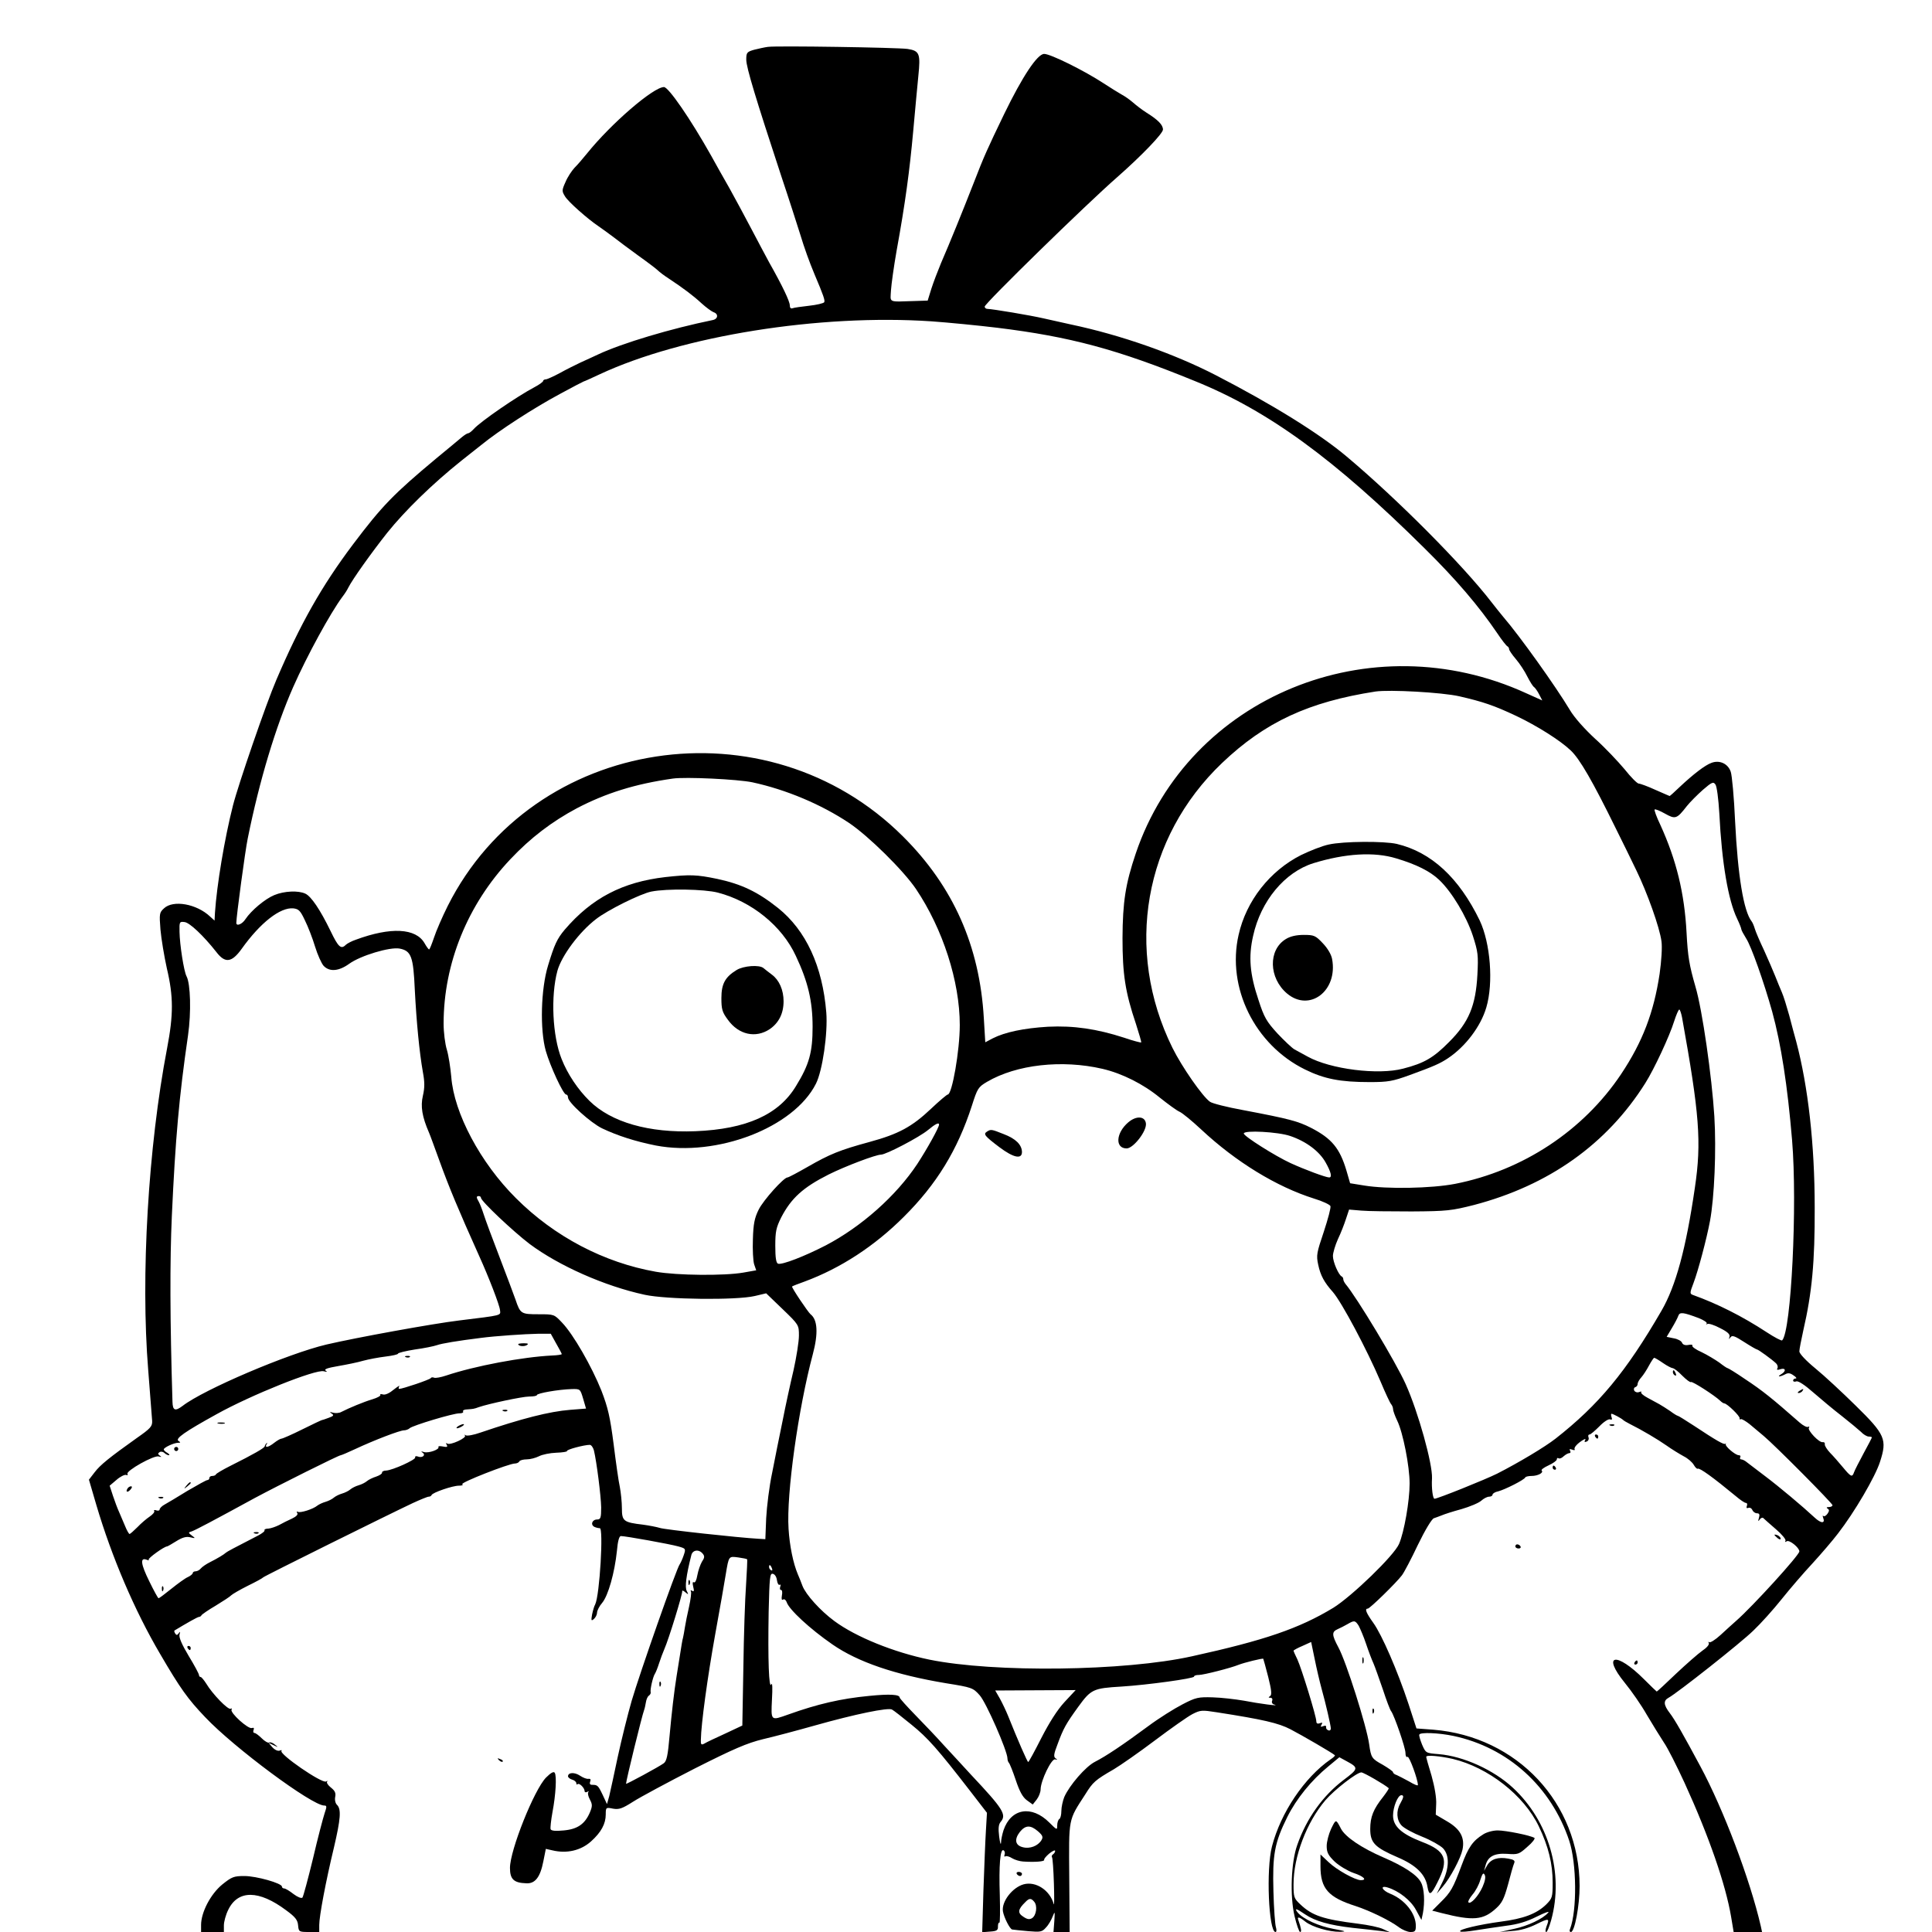 <?xml version="1.0" standalone="no"?>
<!DOCTYPE svg PUBLIC "-//W3C//DTD SVG 20010904//EN"
 "http://www.w3.org/TR/2001/REC-SVG-20010904/DTD/svg10.dtd">
<svg version="1.0" xmlns="http://www.w3.org/2000/svg"
 width="932pt" height="932pt" viewBox="0 0 932 932"
 preserveAspectRatio="xMidYMid meet">
<g transform="translate(0,932) scale(0.1,-0.1)"
fill="#000000" stroke="none">
<path d="M3705 9094 c-16 -2 -47 -9 -67 -14 -35 -10 -38 -14 -38 -48 0 -37 46
-188 169 -562 38 -113 78 -239 91 -280 20 -66 44 -133 70 -195 42 -99 51 -125
46 -133 -3 -5 -36 -13 -73 -17 -36 -4 -72 -9 -80 -12 -8 -3 -13 2 -13 14 0 19
-35 93 -100 208 -18 33 -56 105 -85 160 -29 55 -76 143 -105 195 -30 52 -70
124 -90 160 -99 176 -205 330 -227 330 -51 0 -255 -176 -371 -320 -20 -25 -47
-56 -61 -70 -13 -14 -33 -44 -43 -68 -18 -40 -18 -44 -2 -70 16 -26 107 -107
162 -144 15 -10 46 -33 69 -50 23 -18 78 -59 122 -91 45 -32 87 -64 94 -71 7
-7 30 -25 52 -39 71 -47 119 -83 159 -120 22 -20 48 -39 58 -43 25 -8 22 -33
-4 -38 -200 -41 -436 -111 -553 -166 -22 -10 -60 -28 -85 -39 -25 -12 -70 -34
-100 -51 -30 -16 -61 -30 -67 -30 -7 0 -13 -4 -13 -8 0 -4 -19 -18 -42 -30
-85 -45 -258 -164 -292 -201 -11 -12 -23 -21 -27 -21 -5 0 -19 -9 -31 -19 -13
-11 -68 -57 -123 -102 -206 -172 -261 -228 -402 -415 -152 -202 -255 -385
-370 -654 -48 -111 -183 -503 -209 -605 -41 -161 -78 -384 -87 -518 l-2 -38
-21 19 c-65 62 -179 82 -223 40 -22 -20 -23 -26 -17 -102 4 -45 18 -129 31
-188 32 -135 32 -223 1 -385 -91 -476 -128 -1098 -91 -1553 9 -118 18 -228 19
-245 1 -26 -8 -36 -74 -82 -132 -94 -177 -130 -204 -166 l-27 -35 36 -123 c74
-250 184 -508 307 -717 98 -168 134 -218 218 -306 139 -147 515 -426 574 -426
13 0 13 -5 2 -37 -7 -21 -33 -119 -56 -218 -24 -99 -47 -184 -51 -189 -5 -5
-23 2 -43 17 -19 15 -39 27 -45 27 -6 0 -11 4 -11 9 0 16 -123 51 -181 51 -51
0 -61 -4 -107 -41 -56 -46 -102 -134 -102 -195 l0 -34 55 0 55 0 0 32 c0 17 9
51 21 75 47 97 148 96 279 -2 44 -32 56 -47 58 -73 3 -31 4 -32 53 -32 l49 0
0 34 c0 42 31 208 71 374 32 137 36 184 15 205 -8 7 -12 24 -9 39 4 19 -2 30
-21 45 -14 11 -22 24 -18 28 4 5 1 5 -5 1 -20 -11 -230 134 -215 148 3 4 -1 4
-9 1 -9 -3 -23 3 -35 16 l-19 22 25 -12 c23 -11 24 -11 6 3 -10 9 -23 13 -28
10 -5 -3 -21 6 -35 20 -14 14 -30 26 -35 26 -6 0 -8 7 -5 14 4 10 1 13 -8 10
-17 -7 -107 74 -98 89 3 5 1 7 -4 4 -12 -8 -89 72 -118 121 -11 17 -23 32 -27
32 -4 0 -8 4 -8 9 0 6 -22 47 -50 93 -33 55 -48 90 -44 103 4 14 3 16 -4 6 -7
-10 -11 -10 -17 -1 -4 6 -5 12 -4 14 58 35 112 66 119 66 5 0 10 4 12 8 2 4
32 25 68 46 36 22 70 44 75 50 6 6 42 27 80 46 39 19 72 37 75 41 5 6 602 302
721 358 37 17 71 31 77 31 6 0 12 3 14 8 5 12 101 45 131 45 16 0 23 3 17 7
-12 7 225 100 254 100 8 0 18 4 21 10 3 6 20 10 36 10 17 0 43 7 59 15 15 8
53 16 83 17 31 1 54 5 52 8 -4 7 83 30 110 30 7 0 16 -12 20 -27 13 -54 34
-219 35 -275 0 -50 -3 -58 -19 -58 -25 0 -34 -26 -13 -36 9 -4 20 -6 25 -6 19
5 0 -324 -22 -368 -5 -8 -11 -30 -15 -49 -5 -29 -4 -32 9 -21 8 7 15 21 15 30
0 10 11 32 25 48 29 35 60 145 71 251 4 47 11 71 19 71 23 0 239 -39 277 -50
36 -10 37 -11 26 -43 -6 -18 -15 -37 -19 -43 -15 -18 -195 -532 -232 -659 -19
-66 -49 -187 -67 -270 -17 -82 -36 -167 -41 -189 l-11 -39 -21 45 c-22 46 -25
48 -52 48 -9 0 -12 6 -8 16 4 10 1 14 -8 13 -8 -2 -26 5 -41 15 -27 18 -58 16
-58 -3 0 -5 9 -13 20 -16 11 -3 20 -11 20 -17 0 -6 3 -9 6 -5 8 8 34 -18 34
-33 0 -6 6 -8 13 -4 6 4 9 4 5 -1 -4 -4 -1 -20 7 -35 13 -24 13 -33 1 -62 -24
-57 -60 -82 -126 -88 -40 -4 -61 -2 -64 6 -2 6 2 43 9 82 16 84 21 174 11 190
-5 8 -19 0 -42 -23 -57 -58 -174 -350 -174 -436 0 -54 18 -72 78 -74 43 -3 68
29 83 106 l12 60 31 -7 c70 -17 138 -1 187 43 49 44 71 85 71 130 0 34 1 35
35 28 29 -5 44 0 96 33 34 22 168 94 297 160 190 96 253 123 330 142 52 12
165 42 250 66 195 55 355 88 373 77 8 -4 50 -37 94 -73 79 -64 126 -117 283
-320 l81 -105 -5 -85 c-3 -47 -8 -176 -12 -288 l-6 -203 38 3 c33 2 39 7 38
25 0 12 3 20 7 18 3 -3 4 57 2 131 -5 146 2 228 18 218 6 -3 8 -13 5 -21 -3
-8 -1 -11 4 -8 5 3 20 -1 32 -9 13 -8 37 -15 53 -16 57 -4 106 0 102 8 -2 4 9
17 24 30 16 13 29 19 29 13 0 -5 -5 -13 -10 -16 -6 -4 -8 -10 -5 -15 3 -4 7
-61 9 -127 2 -65 2 -109 -1 -98 -18 66 -86 111 -145 95 -54 -15 -107 -83 -100
-130 5 -30 34 -87 45 -88 7 -1 41 -5 77 -8 59 -5 67 -4 86 18 12 12 26 37 32
53 11 27 11 25 8 -22 l-4 -53 39 0 39 0 -2 263 c-2 292 -6 272 78 402 36 58
47 68 137 120 32 19 121 81 198 139 77 58 158 115 181 127 39 20 47 20 117 9
225 -35 298 -52 356 -82 54 -28 204 -115 214 -125 3 -2 -6 -11 -20 -20 -127
-88 -241 -258 -283 -420 -29 -110 -16 -413 17 -413 5 0 6 10 2 23 -4 12 -10
90 -12 173 -5 177 5 234 67 359 44 88 116 177 198 244 l53 44 35 -19 c59 -32
58 -36 -15 -91 -99 -75 -178 -184 -223 -313 -30 -83 -36 -247 -13 -344 10 -42
22 -76 27 -76 8 0 5 18 -9 58 -7 18 5 15 34 -8 33 -26 116 -50 167 -49 34 1
28 3 -31 14 -71 13 -146 47 -173 79 -18 23 -6 20 36 -9 49 -33 117 -52 229
-65 50 -5 110 -12 135 -15 l45 -6 -33 15 c-18 9 -72 20 -120 26 -169 21 -222
39 -279 93 -31 29 -33 35 -33 97 0 134 63 299 154 406 43 50 151 134 173 134
11 0 113 -59 132 -76 2 -2 -10 -20 -26 -41 -48 -60 -63 -98 -63 -156 0 -67 22
-89 133 -137 89 -38 134 -83 143 -142 8 -45 17 -41 48 21 57 111 41 152 -75
196 -98 38 -139 75 -139 127 0 41 23 98 40 98 13 0 12 -10 -5 -40 -21 -36 -18
-80 6 -106 12 -13 56 -37 99 -54 43 -17 88 -43 101 -56 32 -34 31 -96 -4 -166
l-26 -53 29 34 c36 42 86 136 95 178 12 58 -10 99 -73 136 l-56 33 2 49 c2 31
-7 84 -22 138 -15 48 -26 89 -26 92 0 10 66 4 128 -10 171 -41 343 -175 415
-325 47 -98 67 -181 67 -272 0 -70 -2 -76 -32 -106 -47 -45 -110 -68 -218 -82
-104 -14 -206 -38 -196 -47 3 -4 36 -1 73 5 38 6 104 16 148 22 57 7 100 20
148 44 38 19 63 28 56 20 -25 -30 -99 -65 -166 -79 l-68 -15 59 5 c39 2 80 14
118 33 61 30 64 29 48 -12 -5 -14 -6 -26 -1 -26 5 0 15 26 24 58 62 225 -12
478 -185 638 -93 86 -238 152 -357 162 -63 5 -63 5 -81 46 -9 23 -16 44 -13
49 7 11 92 8 164 -7 264 -56 472 -245 559 -506 36 -109 38 -336 4 -425 -4 -8
-2 -15 4 -15 18 0 42 127 42 222 -1 400 -301 721 -706 754 l-81 6 -38 117
c-54 163 -129 335 -170 392 -35 49 -43 69 -27 69 10 0 138 125 165 161 10 13
45 79 77 147 35 72 67 125 77 128 10 3 27 10 38 14 11 5 54 19 95 30 41 12 84
30 96 41 11 10 28 19 37 19 9 0 17 4 17 10 0 5 12 13 28 16 31 8 125 55 130
67 2 4 16 7 30 7 31 0 60 16 49 26 -4 4 11 15 33 25 22 10 40 23 40 29 0 6 4
9 9 5 5 -3 16 2 24 10 9 8 21 15 27 15 6 0 8 5 4 12 -5 8 -2 9 10 5 9 -4 15
-3 12 2 -5 8 15 30 43 46 9 5 12 4 7 -3 -4 -8 -2 -10 8 -6 8 3 12 12 9 20 -3
8 -1 14 5 14 5 0 26 18 47 39 21 22 44 37 52 34 9 -4 11 0 7 11 -3 9 -3 16 0
16 7 0 48 -22 56 -30 3 -3 16 -11 30 -18 62 -31 136 -75 179 -105 25 -18 63
-41 83 -52 20 -10 42 -29 49 -42 7 -12 15 -20 19 -18 9 5 74 -42 183 -132 21
-18 43 -33 49 -33 6 0 8 -7 5 -14 -4 -10 -1 -13 7 -10 7 3 16 -2 19 -10 4 -9
14 -16 22 -16 12 0 15 -6 10 -22 -5 -18 -4 -19 4 -8 5 8 14 11 18 6 4 -4 31
-28 60 -53 29 -25 50 -50 46 -56 -4 -6 -1 -7 6 -2 13 8 61 -31 61 -49 0 -18
-227 -267 -305 -335 -16 -14 -50 -45 -75 -68 -26 -24 -51 -39 -55 -35 -5 4 -5
2 -2 -4 4 -7 -10 -23 -31 -37 -20 -14 -77 -64 -127 -111 -49 -47 -91 -86 -93
-86 -1 0 -29 27 -61 59 -135 135 -206 122 -93 -17 32 -39 80 -108 106 -154 27
-46 64 -105 82 -133 19 -27 63 -115 100 -195 118 -258 199 -492 225 -648 l12
-72 69 0 68 0 -6 28 c-52 226 -181 566 -292 772 -80 149 -123 225 -147 256
-30 39 -32 60 -6 74 41 22 349 265 409 324 35 33 97 102 136 151 40 50 107
128 150 174 42 46 97 110 122 143 80 103 180 274 203 346 35 108 26 131 -118
272 -64 63 -151 144 -194 179 -45 37 -77 71 -77 82 0 10 9 56 19 101 42 182
56 331 55 593 0 305 -32 585 -89 800 -8 28 -23 85 -34 127 -12 43 -27 92 -35
110 -8 18 -22 53 -32 78 -10 25 -34 81 -54 125 -21 44 -41 91 -45 105 -4 14
-11 30 -15 35 -39 49 -67 221 -80 483 -5 115 -15 222 -21 239 -13 39 -54 58
-93 43 -31 -11 -88 -55 -154 -117 -25 -24 -46 -43 -48 -43 -1 0 -32 14 -69 30
-37 17 -73 30 -80 30 -7 0 -38 31 -68 69 -31 37 -94 104 -142 147 -51 47 -101
103 -122 139 -69 115 -241 356 -322 450 -14 17 -39 48 -56 70 -137 178 -455
498 -698 702 -130 110 -357 251 -632 393 -202 104 -458 194 -700 245 -33 7
-91 20 -130 29 -65 15 -244 45 -272 46 -7 0 -13 5 -13 11 0 15 491 495 640
625 117 103 220 210 220 229 0 23 -24 47 -80 82 -19 12 -48 34 -65 49 -16 14
-42 32 -56 39 -14 8 -53 32 -85 53 -93 61 -256 142 -287 142 -33 0 -105 -109
-193 -290 -82 -170 -97 -203 -148 -335 -52 -133 -114 -286 -157 -385 -15 -36
-36 -91 -46 -122 l-18 -58 -62 -2 c-132 -4 -118 -10 -115 52 2 30 14 116 27
190 42 230 63 388 80 575 9 99 20 220 25 269 11 107 6 121 -52 130 -52 7 -631
16 -673 10z m787 -1324 c84 -6 227 -20 318 -31 351 -43 580 -104 956 -258 353
-143 671 -375 1107 -807 151 -149 261 -278 350 -409 22 -33 44 -61 49 -63 4
-2 8 -8 8 -14 0 -5 15 -27 33 -48 18 -21 43 -59 55 -84 13 -25 27 -48 33 -51
5 -4 16 -19 24 -35 l15 -29 -78 35 c-750 343 -1627 -17 -1883 -773 -50 -148
-63 -234 -64 -408 0 -175 13 -261 65 -415 15 -47 27 -87 25 -89 -2 -1 -39 8
-82 23 -133 43 -244 59 -368 53 -116 -7 -207 -26 -266 -56 l-36 -19 -7 116
c-20 348 -147 635 -390 877 -658 656 -1784 484 -2196 -335 -26 -52 -56 -121
-66 -152 -11 -32 -21 -58 -24 -58 -3 0 -13 14 -22 30 -42 73 -163 79 -331 17
-21 -7 -43 -19 -49 -25 -23 -23 -36 -11 -73 66 -51 105 -94 168 -122 181 -34
16 -102 13 -150 -7 -44 -18 -111 -74 -139 -116 -15 -24 -44 -36 -44 -18 0 30
43 350 55 407 57 282 135 539 219 730 68 154 180 358 237 435 11 14 24 34 29
45 20 40 112 169 188 265 85 106 218 236 357 347 22 17 65 52 96 76 87 71 256
180 379 246 62 34 115 61 116 61 2 0 36 15 76 34 398 186 1062 292 1600 256z
m2548 -1809 c113 -26 167 -44 275 -95 99 -47 212 -118 262 -166 44 -41 107
-151 217 -375 30 -60 75 -152 100 -204 52 -107 112 -274 121 -342 4 -27 0 -93
-9 -157 -28 -186 -82 -328 -186 -484 -182 -272 -474 -465 -801 -529 -114 -22
-329 -26 -438 -8 l-68 11 -18 62 c-32 107 -71 154 -170 205 -63 32 -102 43
-329 86 -77 14 -148 32 -159 40 -36 25 -136 169 -181 260 -233 472 -138 1015
240 1375 207 197 417 294 739 344 68 10 322 -4 405 -23z m-3410 -415 c162 -35
331 -106 466 -196 95 -64 263 -230 323 -319 129 -192 211 -445 211 -656 0
-122 -37 -335 -58 -335 -4 0 -41 -31 -81 -69 -92 -87 -157 -122 -297 -160
-143 -39 -190 -58 -298 -120 -49 -28 -92 -51 -97 -51 -18 0 -116 -109 -139
-155 -20 -40 -26 -69 -28 -143 -2 -50 1 -105 6 -121 l10 -29 -62 -11 c-91 -16
-319 -14 -422 4 -250 44 -489 169 -675 355 -172 171 -299 411 -312 585 -4 44
-13 103 -21 130 -9 28 -16 85 -16 127 0 290 116 575 322 793 98 104 201 182
321 246 140 73 280 117 462 143 62 9 313 -3 385 -18z m4664 -149 c12 -241 43
-420 86 -509 11 -23 20 -46 20 -50 0 -5 11 -25 24 -46 24 -37 85 -209 125
-352 43 -157 74 -357 96 -620 26 -312 -4 -923 -48 -966 -3 -3 -36 14 -74 39
-119 78 -239 138 -356 180 -16 6 -16 9 3 59 22 58 63 212 79 298 21 112 31
342 21 505 -12 191 -58 514 -91 625 -30 104 -37 146 -43 260 -10 191 -49 351
-127 522 -18 37 -30 71 -27 73 3 3 25 -6 50 -20 50 -28 57 -26 105 36 16 20
51 55 78 79 43 37 50 40 60 26 7 -8 15 -71 19 -139z m-6823 -517 c15 -30 37
-87 49 -127 12 -39 31 -81 41 -92 28 -30 73 -27 124 10 54 39 196 82 243 73
56 -11 66 -39 73 -199 8 -155 22 -301 39 -397 9 -48 9 -75 0 -114 -12 -51 -4
-101 30 -179 5 -11 27 -72 50 -135 46 -127 90 -233 192 -460 45 -99 98 -236
100 -260 3 -27 14 -24 -197 -50 -125 -15 -494 -82 -640 -116 -186 -44 -592
-217 -694 -296 -36 -27 -48 -23 -49 20 -12 392 -13 676 -3 897 17 372 35 575
78 870 16 112 12 249 -7 285 -13 24 -33 153 -34 215 -1 48 0 50 24 47 24 -2
91 -65 154 -145 42 -55 74 -51 122 16 90 126 186 201 249 195 26 -3 34 -11 56
-58z m6643 -467 c84 -466 95 -602 62 -823 -43 -295 -92 -474 -161 -593 -171
-295 -303 -454 -511 -617 -51 -40 -178 -116 -282 -169 -56 -28 -287 -121 -302
-121 -8 0 -15 50 -12 99 3 69 -66 318 -127 454 -47 105 -236 419 -291 484 -5
7 -10 16 -10 22 0 5 -3 11 -7 13 -15 6 -43 70 -43 99 0 15 11 52 24 81 14 29
31 73 39 98 l15 45 59 -5 c32 -3 141 -4 243 -4 171 1 193 4 300 31 362 95 642
294 827 588 43 68 117 227 139 298 10 31 21 57 25 57 3 0 9 -17 13 -37z
m-2796 -249 c95 -22 198 -74 277 -139 39 -31 81 -62 95 -68 14 -6 61 -45 105
-86 167 -156 363 -276 544 -333 40 -12 76 -29 79 -36 3 -8 -12 -63 -32 -124
-34 -101 -37 -113 -27 -159 11 -52 29 -85 71 -132 43 -50 164 -277 230 -432
23 -55 46 -104 51 -109 5 -6 9 -16 9 -23 0 -8 9 -33 20 -56 28 -57 60 -220 60
-304 0 -83 -26 -233 -51 -291 -24 -56 -227 -252 -317 -308 -165 -100 -332
-157 -682 -234 -324 -72 -954 -80 -1267 -16 -170 35 -354 109 -458 186 -68 50
-138 128 -154 170 -7 19 -17 44 -22 55 -23 54 -40 139 -45 220 -11 168 47 580
117 842 27 101 23 167 -11 193 -12 10 -93 130 -89 134 2 2 30 13 61 24 173 64
337 171 478 312 158 157 259 322 328 535 27 85 31 91 73 116 143 84 362 108
557 63z m-788 -269 c0 -14 -58 -118 -105 -190 -102 -154 -270 -303 -442 -393
-101 -52 -211 -95 -230 -88 -9 4 -13 28 -13 86 0 69 4 88 29 138 48 92 105
144 228 206 80 40 228 96 253 96 24 0 185 84 227 119 35 29 53 38 53 26z
m1694 -55 c77 -26 141 -74 171 -128 26 -46 32 -72 17 -72 -16 0 -116 37 -186
69 -74 34 -226 130 -226 143 0 17 166 8 224 -12z m-3904 -298 c0 -16 155 -162
235 -223 141 -105 361 -203 555 -245 105 -23 441 -27 531 -6 l55 13 79 -76
c79 -76 79 -77 79 -128 0 -29 -12 -104 -26 -167 -15 -63 -39 -173 -53 -245
-15 -71 -37 -183 -50 -249 -14 -65 -26 -164 -29 -220 l-4 -101 -34 2 c-92 5
-450 44 -474 52 -16 5 -53 12 -82 16 -94 11 -102 17 -102 79 0 30 -5 77 -10
103 -6 26 -19 119 -30 207 -17 131 -27 175 -59 258 -46 115 -135 271 -190 328
-38 40 -38 40 -113 40 -84 0 -88 2 -111 70 -9 25 -43 117 -77 205 -34 88 -68
180 -76 205 -8 25 -19 53 -24 62 -13 22 -13 28 0 28 6 0 10 -4 10 -8z m5876
-581 c24 -10 41 -21 37 -26 -5 -4 -3 -5 3 -2 6 4 34 -5 62 -20 36 -18 49 -30
45 -42 -4 -13 -3 -13 5 -2 8 11 21 6 66 -23 31 -20 59 -36 62 -36 6 0 72 -48
92 -67 7 -7 10 -18 6 -24 -4 -8 0 -9 15 -4 26 8 28 -10 4 -24 -24 -14 -7 -14
18 -1 14 8 25 7 41 -5 13 -8 17 -15 10 -15 -6 0 -12 -4 -12 -10 0 -5 7 -7 15
-4 9 4 40 -16 82 -53 38 -33 99 -84 138 -114 38 -30 79 -64 92 -76 12 -13 29
-23 38 -23 8 0 15 -2 15 -4 0 -2 -18 -37 -40 -77 -22 -41 -43 -82 -46 -91 -9
-26 -15 -23 -54 24 -19 23 -47 55 -62 70 -15 16 -27 35 -25 41 1 7 -3 11 -10
10 -17 -4 -74 57 -67 69 4 6 2 8 -3 5 -6 -4 -25 6 -42 21 -132 116 -179 154
-264 210 -42 29 -80 52 -83 52 -3 0 -21 12 -40 27 -20 14 -58 37 -85 50 -28
12 -48 27 -45 31 3 5 -6 7 -19 4 -16 -3 -27 1 -31 11 -3 8 -21 18 -40 21 l-34
7 25 42 c14 23 28 50 31 59 7 20 23 18 100 -11z m-5513 -122 c15 -26 27 -49
27 -51 0 -3 -21 -6 -47 -7 -142 -7 -372 -50 -512 -97 -24 -8 -50 -13 -57 -10
-7 3 -14 2 -16 -2 -3 -7 -136 -52 -152 -52 -4 0 -4 6 0 13 5 6 -7 -1 -26 -16
-20 -17 -41 -27 -52 -24 -10 3 -16 2 -13 -2 2 -5 -15 -14 -38 -21 -41 -12
-113 -42 -150 -61 -10 -6 -28 -7 -40 -4 -17 5 -19 4 -7 -4 12 -8 9 -12 -13
-20 -16 -6 -30 -11 -33 -11 -2 0 -45 -20 -95 -45 -50 -25 -96 -45 -101 -45 -5
0 -21 -9 -35 -20 -29 -23 -48 -26 -37 -7 4 6 4 9 0 5 -4 -3 -8 -10 -9 -15 -1
-8 -53 -38 -167 -95 -36 -18 -66 -36 -68 -40 -2 -5 -10 -8 -18 -8 -8 0 -14 -4
-14 -10 0 -5 -4 -10 -10 -10 -5 0 -48 -24 -96 -52 -47 -29 -97 -59 -110 -66
-13 -7 -24 -18 -24 -24 0 -5 -7 -7 -16 -4 -8 3 -13 2 -10 -3 3 -5 -7 -17 -22
-27 -15 -10 -42 -33 -59 -51 -18 -18 -35 -33 -38 -33 -3 0 -13 17 -21 37 -9
21 -22 52 -29 68 -8 17 -21 52 -30 79 l-16 49 33 28 c18 16 39 26 46 24 7 -3
10 -1 7 5 -9 14 129 92 151 84 14 -4 15 -3 5 4 -10 7 -10 11 -1 17 6 4 17 2
23 -4 6 -6 16 -11 21 -11 6 0 3 5 -6 11 -10 5 -18 13 -18 17 0 9 49 32 69 32
13 0 13 2 2 9 -17 11 30 44 184 129 165 92 479 218 517 207 16 -4 19 -3 9 3
-9 7 8 13 60 22 41 7 95 18 122 26 26 7 74 16 107 20 33 4 60 10 60 14 0 4 37
13 81 20 45 6 93 16 107 21 22 8 99 21 212 35 67 9 215 19 276 20 l61 0 26
-47z m5339 -94 c20 -14 42 -25 47 -25 6 0 27 -16 46 -36 20 -20 39 -34 42 -31
5 6 115 -65 141 -90 7 -7 16 -13 20 -13 13 0 77 -62 74 -72 -1 -5 1 -7 6 -4 4
2 23 -9 42 -24 19 -16 50 -42 68 -57 54 -45 332 -325 332 -334 0 -5 -8 -9 -17
-9 -12 0 -14 -3 -6 -8 8 -5 8 -11 -1 -24 -7 -10 -16 -15 -20 -11 -4 4 -4 0 -1
-9 11 -28 -10 -28 -41 1 -58 54 -170 148 -239 200 -38 29 -78 59 -88 67 -9 8
-22 14 -28 14 -5 0 -7 5 -4 10 3 6 0 10 -7 10 -17 0 -69 45 -63 54 3 3 2 4 -2
1 -7 -5 -44 16 -151 87 -40 26 -75 48 -78 48 -3 0 -20 10 -37 23 -18 12 -41
27 -52 33 -11 6 -37 20 -57 31 -21 11 -34 23 -31 27 4 4 0 4 -9 1 -9 -4 -19
-1 -24 6 -4 7 -2 15 4 17 7 2 12 9 12 16 0 7 8 21 18 32 9 10 26 36 37 57 11
20 22 37 25 37 3 0 22 -11 42 -25z m-5209 -172 l14 -48 -76 -6 c-101 -8 -234
-42 -434 -110 -31 -11 -63 -17 -70 -13 -6 4 -9 3 -4 -1 10 -11 -70 -48 -85
-39 -7 5 -8 3 -3 -6 6 -10 1 -12 -18 -8 -15 3 -24 2 -22 -2 7 -12 -46 -31 -69
-25 -15 5 -17 4 -7 -3 17 -12 -3 -27 -24 -18 -8 3 -14 1 -12 -5 2 -11 -108
-61 -140 -63 -12 0 -21 -5 -20 -10 1 -5 -11 -13 -28 -19 -16 -5 -37 -15 -45
-22 -8 -7 -26 -16 -40 -20 -14 -4 -32 -13 -40 -20 -8 -7 -26 -16 -40 -20 -14
-4 -32 -13 -40 -20 -8 -7 -26 -16 -40 -20 -14 -4 -31 -12 -39 -18 -20 -17 -83
-37 -94 -30 -6 3 -7 1 -3 -6 5 -7 -5 -17 -26 -27 -18 -8 -46 -22 -62 -31 -16
-8 -39 -16 -51 -17 -13 0 -21 -4 -19 -8 3 -4 -11 -15 -30 -25 -117 -60 -152
-79 -156 -83 -8 -8 -41 -28 -77 -46 -18 -9 -37 -22 -44 -30 -6 -8 -18 -14 -25
-14 -8 0 -14 -4 -14 -8 0 -5 -11 -14 -24 -20 -12 -5 -48 -31 -79 -56 -31 -25
-59 -46 -62 -46 -3 0 -23 37 -45 82 -41 83 -45 116 -13 104 10 -4 14 -4 10 0
-5 6 75 64 89 64 2 0 22 11 44 25 29 18 48 24 68 19 25 -6 26 -5 8 8 -19 15
-19 15 0 21 19 7 97 48 304 161 112 60 404 206 414 206 3 0 34 13 68 29 94 44
217 91 237 91 9 0 22 5 27 10 13 13 212 73 241 72 13 0 20 4 17 9 -3 5 6 10
20 10 27 2 32 2 56 11 46 16 210 51 242 51 21 0 38 3 38 7 0 9 104 27 167 29
42 1 42 1 56 -46z m577 -748 c10 -12 9 -20 -4 -39 -8 -14 -18 -43 -22 -65 -4
-24 -11 -38 -17 -34 -6 4 -7 -4 -3 -21 5 -20 4 -26 -5 -20 -7 4 -9 3 -6 -3 3
-5 -1 -38 -9 -74 -8 -35 -17 -79 -20 -99 -3 -19 -7 -42 -9 -50 -3 -8 -9 -46
-15 -85 -6 -38 -13 -83 -16 -100 -12 -74 -24 -179 -34 -289 -8 -93 -14 -122
-28 -132 -21 -16 -182 -103 -182 -99 0 15 77 329 87 355 3 8 7 26 9 39 2 13 8
27 14 31 6 4 10 11 9 16 -4 12 11 76 20 89 4 6 13 28 20 50 7 22 19 54 26 70
21 47 89 269 86 279 -1 5 6 3 15 -5 16 -13 16 -12 7 6 -10 18 -3 74 22 173 6
25 36 30 55 7z m214 -27 c2 -1 -1 -57 -5 -123 -5 -66 -11 -246 -13 -400 l-5
-279 -83 -39 c-46 -21 -91 -42 -100 -48 -15 -8 -18 -5 -17 18 1 76 32 302 69
508 23 127 46 257 51 290 15 90 14 88 60 82 22 -3 42 -7 43 -9z m120 -44 c3
-8 2 -12 -4 -9 -6 3 -10 10 -10 16 0 14 7 11 14 -7z m24 -57 c2 -15 8 -25 13
-22 5 3 6 -1 3 -9 -3 -9 -2 -16 4 -16 5 0 7 -12 4 -26 -3 -18 -1 -25 6 -20 6
3 13 -2 17 -13 11 -35 111 -128 221 -204 123 -85 302 -146 548 -187 125 -20
130 -22 162 -58 31 -34 134 -269 134 -305 0 -7 3 -17 7 -21 4 -4 19 -41 33
-83 18 -54 33 -82 53 -97 l29 -21 19 24 c10 13 19 35 19 50 1 42 52 148 70
144 12 -4 12 -2 2 5 -10 7 -9 20 9 66 29 79 41 100 101 183 61 84 72 89 208
97 127 8 350 39 350 48 0 5 10 8 23 8 23 0 156 34 192 49 25 10 117 33 119 29
1 -2 12 -41 24 -88 16 -64 18 -86 9 -92 -9 -6 -9 -8 2 -8 7 0 11 -6 8 -14 -4
-9 1 -17 11 -19 30 -9 -71 4 -148 19 -41 7 -109 15 -150 16 -69 2 -81 0 -146
-34 -39 -20 -114 -67 -165 -105 -123 -91 -204 -145 -257 -172 -45 -23 -123
-113 -148 -170 -7 -18 -14 -48 -14 -67 0 -18 -4 -36 -10 -39 -5 -3 -10 -17
-10 -31 0 -23 -1 -23 -38 14 -85 85 -185 69 -221 -37 -6 -19 -12 -46 -12 -60
-1 -14 -5 -1 -9 29 -5 40 -3 59 7 71 30 35 13 62 -143 228 -38 42 -97 105
-130 141 -32 36 -94 101 -136 144 -43 44 -78 83 -78 87 0 15 -48 18 -147 8
-136 -13 -249 -39 -391 -90 -85 -30 -83 -32 -78 74 3 52 2 83 -3 72 -12 -28
-17 120 -13 350 4 167 6 186 20 183 10 -2 18 -15 20 -31z m2806 -219 c7 -13
24 -52 36 -88 12 -36 28 -78 36 -95 7 -16 27 -73 45 -125 17 -52 35 -100 40
-105 15 -20 69 -176 69 -201 0 -14 4 -23 10 -19 8 5 50 -109 50 -136 0 -5 -19
3 -42 17 -24 13 -51 27 -60 31 -10 3 -18 9 -18 14 0 4 -23 20 -50 36 -53 29
-56 34 -65 98 -12 87 -111 400 -149 469 -32 60 -32 74 -3 87 12 5 33 16 47 24
33 19 37 19 54 -7z m-179 -303 c21 -75 44 -176 45 -193 0 -8 -6 -12 -12 -9 -7
2 -12 9 -11 15 2 7 -4 9 -14 5 -12 -5 -14 -3 -8 7 6 10 4 12 -8 7 -11 -4 -17
-1 -17 9 0 24 -71 254 -91 298 -11 22 -19 41 -19 43 0 2 19 13 43 23 l42 19
17 -82 c9 -45 24 -109 33 -142z m-1240 -66 c-35 -38 -73 -98 -112 -174 -32
-63 -60 -115 -63 -115 -4 0 -48 100 -98 225 -9 22 -26 58 -38 80 l-23 40 194
1 194 1 -54 -58z m-128 -623 c23 -20 26 -28 17 -43 -17 -28 -56 -43 -90 -34
-37 9 -42 38 -14 74 27 33 51 34 87 3z m-18 -340 c17 -20 10 -66 -10 -79 -13
-8 -24 -6 -43 7 -28 18 -26 35 10 70 19 20 28 20 43 2z"/>
<path d="M6410 5246 c-30 -6 -91 -30 -134 -51 -150 -76 -264 -220 -301 -385
-58 -254 78 -530 320 -649 93 -46 171 -61 312 -61 90 0 111 4 194 34 115 42
145 55 184 81 84 56 158 153 185 245 35 118 20 310 -32 420 -100 206 -233 329
-400 369 -61 14 -257 13 -328 -3z m326 -67 c97 -29 163 -62 207 -104 61 -58
131 -175 162 -269 25 -78 27 -94 22 -188 -8 -149 -41 -229 -136 -324 -76 -77
-121 -103 -222 -129 -120 -32 -351 -3 -461 58 -22 12 -51 28 -64 35 -12 7 -49
42 -82 77 -52 57 -64 77 -91 161 -42 125 -49 208 -26 309 37 169 153 308 291
351 153 47 293 56 400 23z"/>
<path d="M6203 4790 c-86 -52 -83 -188 6 -263 109 -91 246 14 217 167 -4 22
-22 52 -45 76 -35 37 -42 40 -92 40 -36 0 -65 -7 -86 -20z"/>
<path d="M3210 5089 c-207 -24 -355 -101 -486 -254 -37 -44 -50 -73 -80 -172
-35 -114 -40 -310 -11 -413 21 -73 84 -210 98 -210 5 0 9 -6 9 -14 0 -24 109
-122 164 -149 76 -36 160 -63 260 -83 295 -56 665 86 772 298 32 63 58 245 50
344 -18 223 -98 396 -233 504 -98 78 -176 115 -292 140 -101 21 -132 22 -251
9z m253 -75 c162 -42 309 -160 376 -305 59 -125 81 -219 81 -342 0 -123 -16
-182 -80 -286 -83 -138 -239 -208 -485 -218 -225 -9 -406 43 -511 146 -56 55
-106 129 -135 203 -44 110 -53 303 -20 425 20 72 105 187 186 249 56 44 216
123 267 133 75 15 255 12 321 -5z"/>
<path d="M3554 4641 c-56 -34 -74 -67 -74 -136 0 -53 4 -68 31 -104 52 -73
135 -91 203 -45 43 30 66 75 66 134 0 54 -21 102 -56 128 -16 12 -34 26 -41
32 -20 17 -96 11 -129 -9z"/>
<path d="M5443 3906 c-60 -51 -65 -126 -8 -126 32 0 97 83 93 120 -4 36 -46
39 -85 6z"/>
<path d="M4761 3861 c-19 -12 -10 -22 60 -75 68 -51 109 -60 109 -23 -1 35
-30 64 -88 86 -60 24 -62 24 -81 12z"/>
<path d="M8680 2610 c-9 -6 -10 -10 -3 -10 6 0 15 5 18 10 8 12 4 12 -15 0z"/>
<path d="M2500 2836 c0 -10 28 -13 41 -5 10 6 7 9 -13 9 -16 0 -28 -2 -28 -4z"/>
<path d="M1958 2773 c7 -3 16 -2 19 1 4 3 -2 6 -13 5 -11 0 -14 -3 -6 -6z"/>
<path d="M1053 2453 c9 -2 23 -2 30 0 6 3 -1 5 -18 5 -16 0 -22 -2 -12 -5z"/>
<path d="M840 2330 c0 -5 5 -10 10 -10 6 0 10 5 10 10 0 6 -4 10 -10 10 -5 0
-10 -4 -10 -10z"/>
<path d="M899 2153 c-13 -16 -12 -17 4 -4 9 7 17 15 17 17 0 8 -8 3 -21 -13z"/>
<path d="M615 2139 c-11 -17 1 -21 15 -4 8 9 8 15 2 15 -6 0 -14 -5 -17 -11z"/>
<path d="M768 2093 c7 -3 16 -2 19 1 4 3 -2 6 -13 5 -11 0 -14 -3 -6 -6z"/>
<path d="M8070 2701 c0 -6 4 -13 10 -16 6 -3 7 1 4 9 -7 18 -14 21 -14 7z"/>
<path d="M2428 2513 c7 -3 16 -2 19 1 4 3 -2 6 -13 5 -11 0 -14 -3 -6 -6z"/>
<path d="M2210 2440 c-8 -5 -10 -10 -5 -10 6 0 17 5 25 10 8 5 11 10 5 10 -5
0 -17 -5 -25 -10z"/>
<path d="M1228 1923 c7 -3 16 -2 19 1 4 3 -2 6 -13 5 -11 0 -14 -3 -6 -6z"/>
<path d="M781 1654 c0 -11 3 -14 6 -6 3 7 2 16 -1 19 -3 4 -6 -2 -5 -13z"/>
<path d="M3321 1684 c0 -11 3 -14 6 -6 3 7 2 16 -1 19 -3 4 -6 -2 -5 -13z"/>
<path d="M3181 1194 c0 -11 3 -14 6 -6 3 7 2 16 -1 19 -3 4 -6 -2 -5 -13z"/>
<path d="M6572 1310 c0 -14 2 -19 5 -12 2 6 2 18 0 25 -3 6 -5 1 -5 -13z"/>
<path d="M6621 1064 c0 -11 3 -14 6 -6 3 7 2 16 -1 19 -3 4 -6 -2 -5 -13z"/>
<path d="M7768 2443 c7 -3 16 -2 19 1 4 3 -2 6 -13 5 -11 0 -14 -3 -6 -6z"/>
<path d="M7695 2390 c3 -5 8 -10 11 -10 2 0 4 5 4 10 0 6 -5 10 -11 10 -5 0
-7 -4 -4 -10z"/>
<path d="M7490 2240 c0 -5 5 -10 11 -10 5 0 7 5 4 10 -3 6 -8 10 -11 10 -2 0
-4 -4 -4 -10z"/>
<path d="M8560 1916 c0 -2 7 -9 15 -16 9 -7 15 -8 15 -2 0 5 -7 12 -15 16 -8
3 -15 4 -15 2z"/>
<path d="M7310 1860 c0 -5 7 -10 16 -10 8 0 12 5 9 10 -3 6 -10 10 -16 10 -5
0 -9 -4 -9 -10z"/>
<path d="M905 1370 c3 -5 8 -10 11 -10 2 0 4 5 4 10 0 6 -5 10 -11 10 -5 0 -7
-4 -4 -10z"/>
<path d="M7885 1300 c-3 -5 -1 -10 4 -10 6 0 11 5 11 10 0 6 -2 10 -4 10 -3 0
-8 -4 -11 -10z"/>
<path d="M2407 829 c7 -7 15 -10 18 -7 3 3 -2 9 -12 12 -14 6 -15 5 -6 -5z"/>
<path d="M6421 497 c-11 -24 -21 -61 -21 -82 0 -31 7 -45 39 -76 22 -20 62
-44 90 -54 49 -16 68 -35 36 -35 -28 0 -119 51 -157 88 l-38 36 0 -57 c0 -108
38 -150 170 -192 67 -22 164 -69 207 -101 17 -13 43 -24 57 -24 22 0 26 4 26
30 0 59 -52 125 -122 154 -41 16 -53 42 -15 31 54 -16 113 -62 138 -109 l26
-48 7 32 c10 54 7 120 -9 149 -18 36 -82 78 -182 121 -104 45 -183 98 -204
138 -25 48 -24 48 -48 -1z"/>
<path d="M7155 471 c-50 -31 -72 -62 -104 -149 -41 -110 -52 -130 -101 -178
l-41 -41 47 -12 c150 -38 199 -34 261 23 29 26 39 47 58 116 12 47 25 92 29
101 6 13 0 18 -28 23 -49 9 -84 -2 -102 -33 l-15 -26 7 25 c11 44 42 61 104
57 53 -4 58 -2 98 34 24 20 39 40 34 43 -19 12 -138 36 -177 36 -22 0 -53 -8
-70 -19z m-3 -253 c-20 -45 -58 -86 -68 -75 -4 3 5 20 19 37 15 17 32 49 38
71 10 31 15 37 21 25 6 -10 2 -31 -10 -58z"/>
<path d="M4905 280 c3 -5 10 -10 16 -10 5 0 9 5 9 10 0 6 -7 10 -16 10 -8 0
-12 -4 -9 -10z"/>
</g>
</svg>
